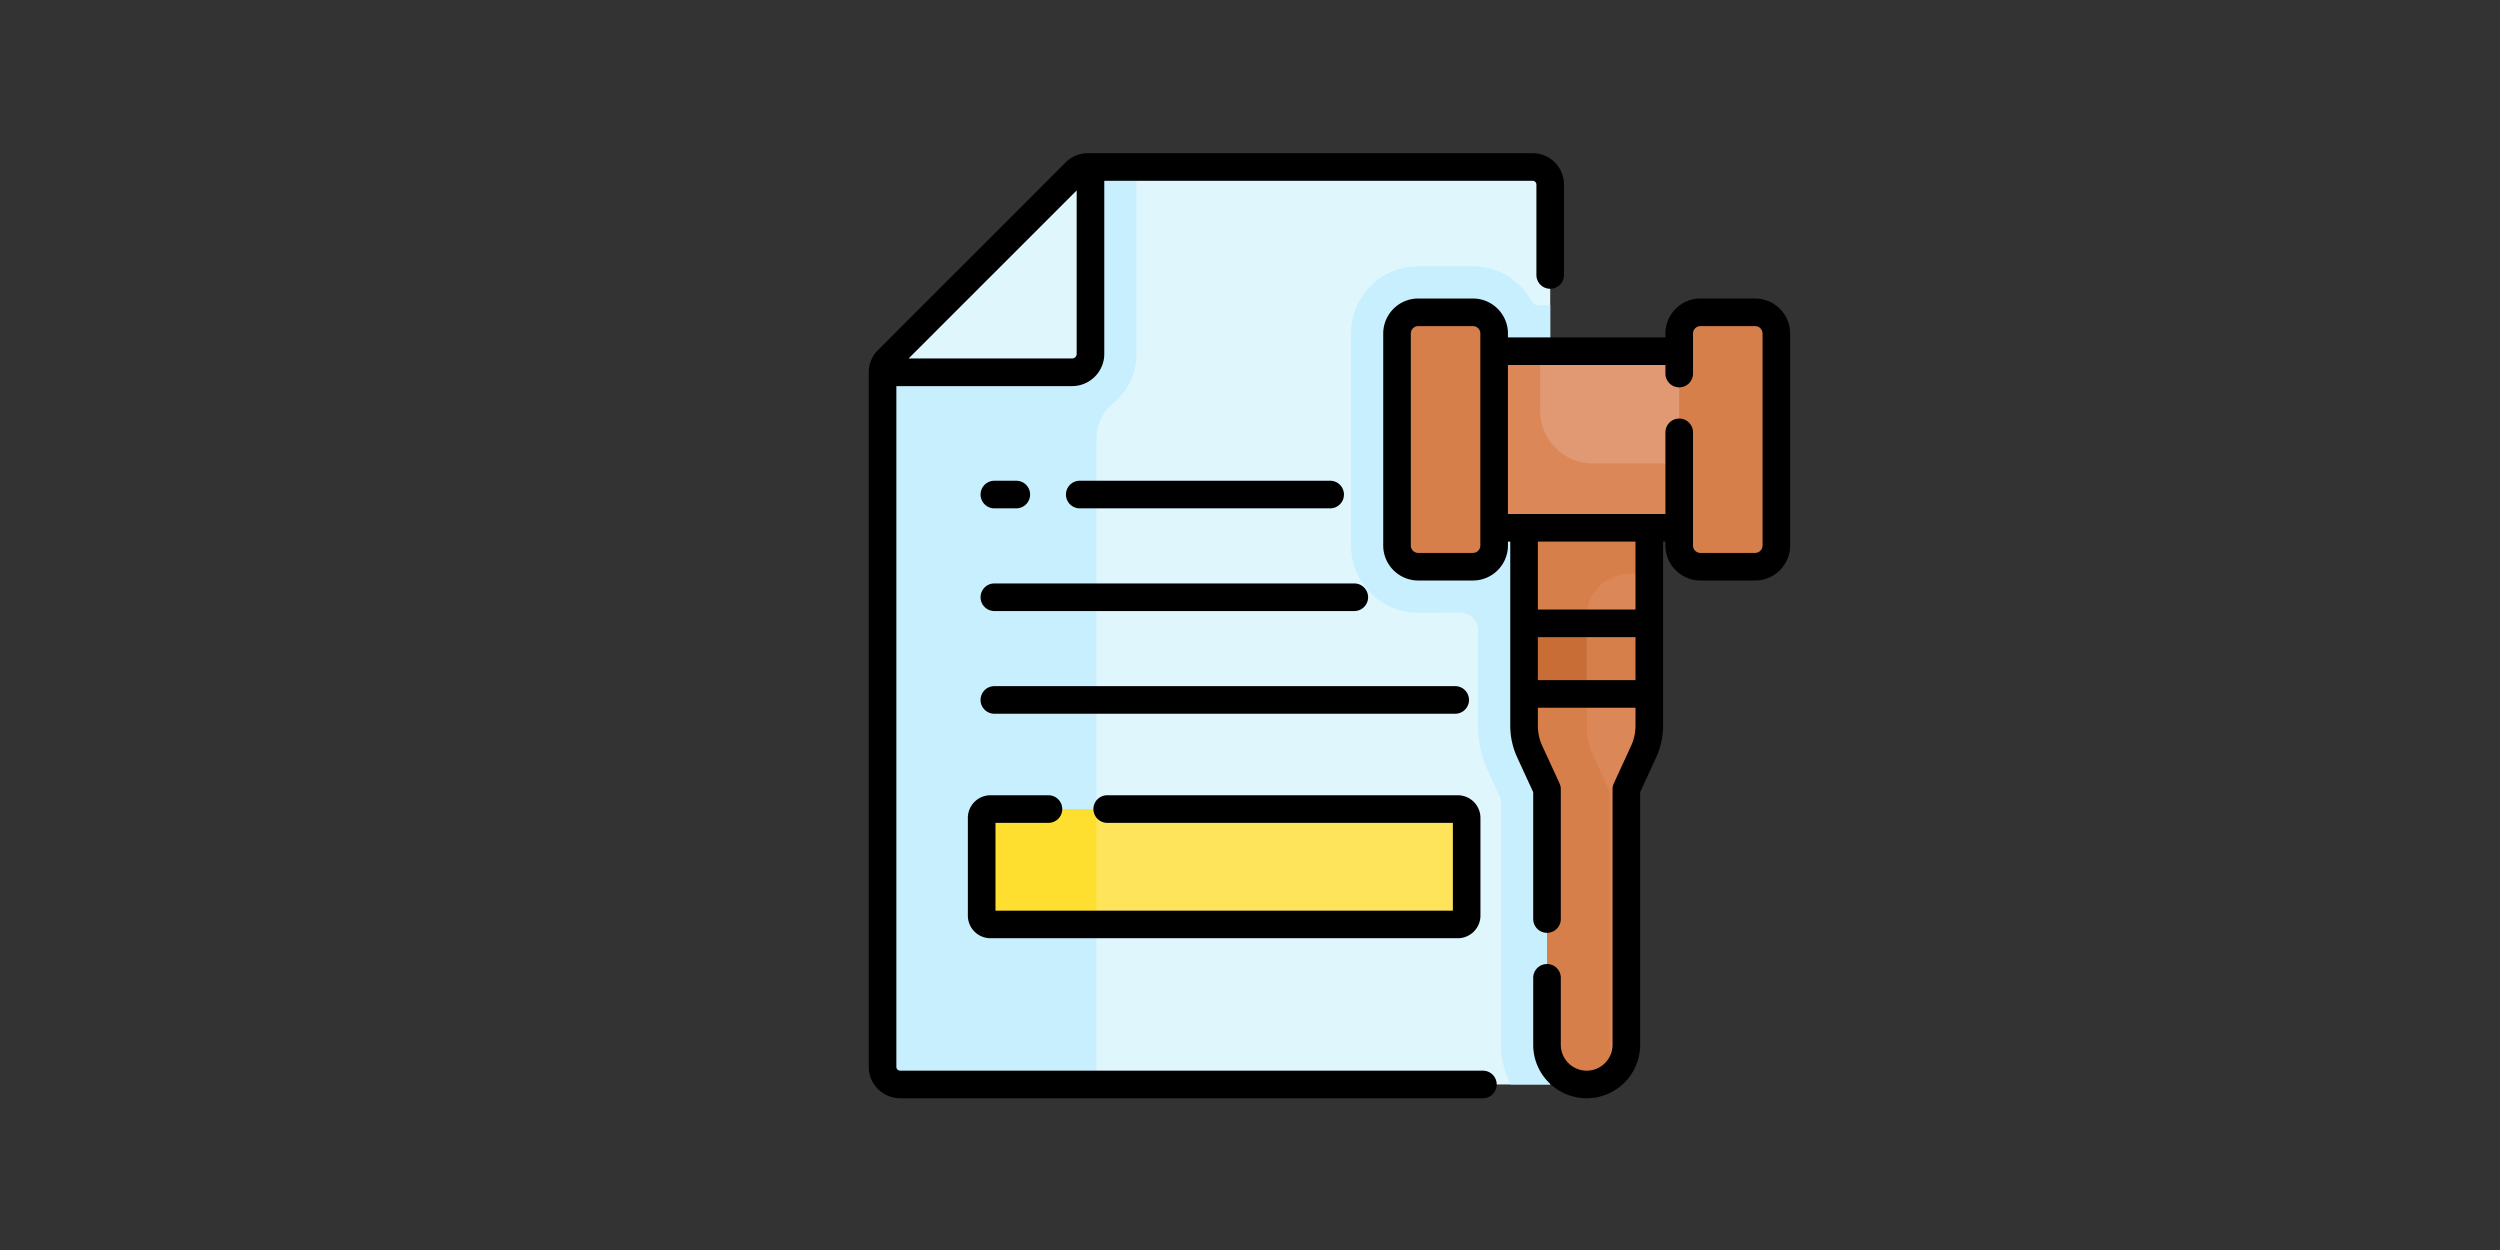 <svg xmlns="http://www.w3.org/2000/svg" width="600" viewBox="0 0 601.984 300.992" height="300" xmlns:v="https://vecta.io/nano"><rect x="0" y="0" width="601.984" height="300.992" fill="#333333" stroke="none"/><g transform="matrix(.443 0 0 .443 206.339 36.888)"><path fill="#dff6fd" d="M376.84 17.046v489.15H23.48a9.55 9.55 0 0 1-9.54-9.55v-377.56h103a9.99 9.99 0 0 0 10-9.99V7.496h240.34a9.55 9.55 0 0 1 9.55 9.55z"/><path fill="#c8effe" d="M376.84 82.64h-6.862a3.26 3.26 0 0 1-2.88-1.721c-6.143-11.545-18.296-19.426-32.262-19.426h-29.73c-20.173 0-36.527 16.354-36.527 36.527v115.22c0 20.173 16.354 36.527 36.527 36.527l22.84-.053c5.344-.018 9.682 4.31 9.682 9.653v51.82c0 8.557 1.813 16.825 5.376 24.545l7.094 15.427v133.47c0 7.64 1.835 14.995 5.28 21.57h21.46V82.64z"/><path fill="#dc8758" d="M430.7 158.106v153.08c0 4.87-1.05 9.68-3.1 14.1l-9.38 20.4v138.94a21.57 21.57 0 0 1-21.56 21.57c-5.95 0-11.35-2.4-15.25-6.32a21.5 21.5 0 0 1-6.32-15.25v-138.94l-9.38-20.4c-2.04-4.42-3.1-9.23-3.1-14.1v-153.08z"/><path fill="#d77f4a" d="M391.93 158.106h-29.3v153.08c0 4.87 1.05 9.68 3.1 14.1l9.38 20.4v138.94a21.5 21.5 0 0 0 6.32 15.25c3.9 3.9 9.3 6.32 15.25 6.32 6.678 0 12.643-3.04 16.598-7.807-2.586-3.555-4.133-7.918-4.133-12.656v-138.94l-9.38-20.4c-2.04-4.42-3.1-9.23-3.1-14.1v-60.31c0-12.905 10.462-23.367 23.367-23.367H430.7v-70.512h-38.77z"/><path fill="#e19974" d="M310.54 107.64h172.927v95.978H310.54z"/><path fill="#d77f4a" d="M430.7 255.556v38.37h-68.07v-38.37h66.74z"/><path fill="#c86d36" d="M396.666 293.926v-38.37H362.63v38.37h1.33z"/><path fill="#dff6fd" d="M126.95 7.496v101.6a9.99 9.99 0 0 1-10 9.99h-103a9.53 9.53 0 0 1 2.8-6.74l102.04-102.05c1.8-1.8 4.22-2.8 6.75-2.8z"/><path d="M74.716 185.544h11.917" fill="none" stroke="#000" stroke-width="15" stroke-linecap="round" stroke-linejoin="round" stroke-miterlimit="10"/><path fill="#dc8758" d="M371.364 139.89V107.64H310.54v95.978h172.927v-34.95h-83.322c-15.896-.001-28.78-12.886-28.78-28.78z"/><path d="M334.837 224.766h-29.73a11.53 11.53 0 0 1-11.527-11.527V98.02a11.53 11.53 0 0 1 11.527-11.527h29.73a11.53 11.53 0 0 1 11.527 11.527v115.22a11.53 11.53 0 0 1-11.527 11.527zm123.66 0h29.73a11.53 11.53 0 0 0 11.527-11.527V98.02a11.53 11.53 0 0 0-11.527-11.527h-29.73a11.53 11.53 0 0 0-11.527 11.527v115.22a11.53 11.53 0 0 0 11.527 11.527z" fill="#d77f4a"/><path fill="#c8effe" d="M126.95 7.496v101.6a9.99 9.99 0 0 1-10 9.99H13.94v377.56c0 5.274 4.276 9.55 9.55 9.55h116.24a9.55 9.55 0 0 1-9.54-9.55V155.24c0-7.323 3.135-14.383 8.817-19.005 7.89-6.42 12.942-16.2 12.942-27.14V7.496z"/><path fill="#fee45a" d="M326.634 419.216H72.625a4.81 4.81 0 0 1-4.808-4.808v-53.105a4.81 4.81 0 0 1 4.808-4.808h254a4.81 4.81 0 0 1 4.808 4.808v53.105a4.81 4.81 0 0 1-4.809 4.808z"/><path fill="#fedf30" d="M72.625 356.495a4.81 4.81 0 0 0-4.808 4.808v53.105a4.81 4.81 0 0 0 4.808 4.808h57.567v-62.72z"/><path d="M488.226 78.993h-29.73c-10.5 0-19.027 8.535-19.027 19.026v2.12h-85.605v-2.12c0-10.5-8.536-19.026-19.027-19.026h-29.73c-10.5 0-19.027 8.535-19.027 19.026v115.22c0 10.5 8.536 19.027 19.027 19.027h29.73c10.5 0 19.027-8.536 19.027-19.027v-2.12h1.268v100.067c0 5.993 1.27 11.793 3.774 17.237l8.697 18.907v68.938a7.5 7.5 0 1 0 15 0v-70.58a7.5 7.5 0 0 0-.687-3.135l-9.384-20.4c-1.593-3.464-2.4-7.153-2.4-10.968v-9.76h53.07v9.76a26.07 26.07 0 0 1-2.401 10.968l-9.384 20.4a7.49 7.49 0 0 0-.687 3.135V484.63c0 7.755-6.3 14.063-14.063 14.063s-14.063-6.3-14.063-14.063v-36.4a7.5 7.5 0 1 0-15 0v36.4c0 16.025 13.038 29.063 29.063 29.063s29.063-13.038 29.063-29.063v-137.3l8.698-18.908a40.97 40.97 0 0 0 3.774-17.236V211.118h1.268v2.12c0 10.5 8.536 19.026 19.027 19.026h29.73c10.5 0 19.027-8.535 19.027-19.026V98.02c0-10.492-8.535-19.027-19.027-19.027zM338.864 213.24c0 2.22-1.807 4.027-4.027 4.027h-29.73c-2.22 0-4.027-1.807-4.027-4.027V98.02c0-2.22 1.807-4.026 4.027-4.026h29.73c2.22 0 4.027 1.807 4.027 4.026zm31.268 73.186V263.06h53.07v23.365zm53.07-38.365h-53.07v-36.94h53.07zm69.052-34.82c0 2.22-1.807 4.026-4.027 4.026h-29.73c-2.22 0-4.027-1.807-4.027-4.026v-61.5a7.5 7.5 0 1 0-15 0v44.37h-85.605v-80.98h85.605v4.645a7.5 7.5 0 1 0 15 0V98.02c0-2.22 1.807-4.026 4.027-4.026h29.73c2.22 0 4.027 1.807 4.027 4.026zM340.252 498.693H23.486a2.05 2.05 0 0 1-2.045-2.046V126.6h95.514c9.65 0 17.5-7.85 17.5-17.498V15h232.842a2.05 2.05 0 0 1 2.045 2.046V66.2a7.5 7.5 0 1 0 15 0V17.046A17.07 17.07 0 0 0 367.295 0H125.53c-4.553 0-8.833 1.773-12.053 4.992L11.433 107.037A16.93 16.93 0 0 0 6.44 119.09v377.558c0 9.4 7.646 17.046 17.045 17.046h316.767a7.5 7.5 0 1 0 0-15.001zM119.452 20.23v88.86a2.5 2.5 0 0 1-2.5 2.498h-88.86zM74.716 193.044h11.917a7.5 7.5 0 1 0 0-15H74.716a7.5 7.5 0 1 0 0 15zm182.52 0a7.5 7.5 0 1 0 0-15H121.13a7.5 7.5 0 1 0 0 15zm13.12 40.822H74.716a7.5 7.5 0 1 0 0 15h195.64a7.5 7.5 0 1 0 0-15zm54.844 55.822H74.716a7.5 7.5 0 1 0 0 15H325.2a7.5 7.5 0 1 0 0-15zm-221.086 74.307a7.5 7.5 0 1 0 0-15h-31.5c-6.787 0-12.308 5.52-12.308 12.308v53.105c0 6.787 5.52 12.3 12.308 12.3h254c6.787 0 12.308-5.52 12.308-12.3v-53.105c0-6.786-5.52-12.308-12.308-12.308h-190.56a7.5 7.5 0 1 0 0 15H323.93v47.722H75.317v-47.722z"/></g></svg>